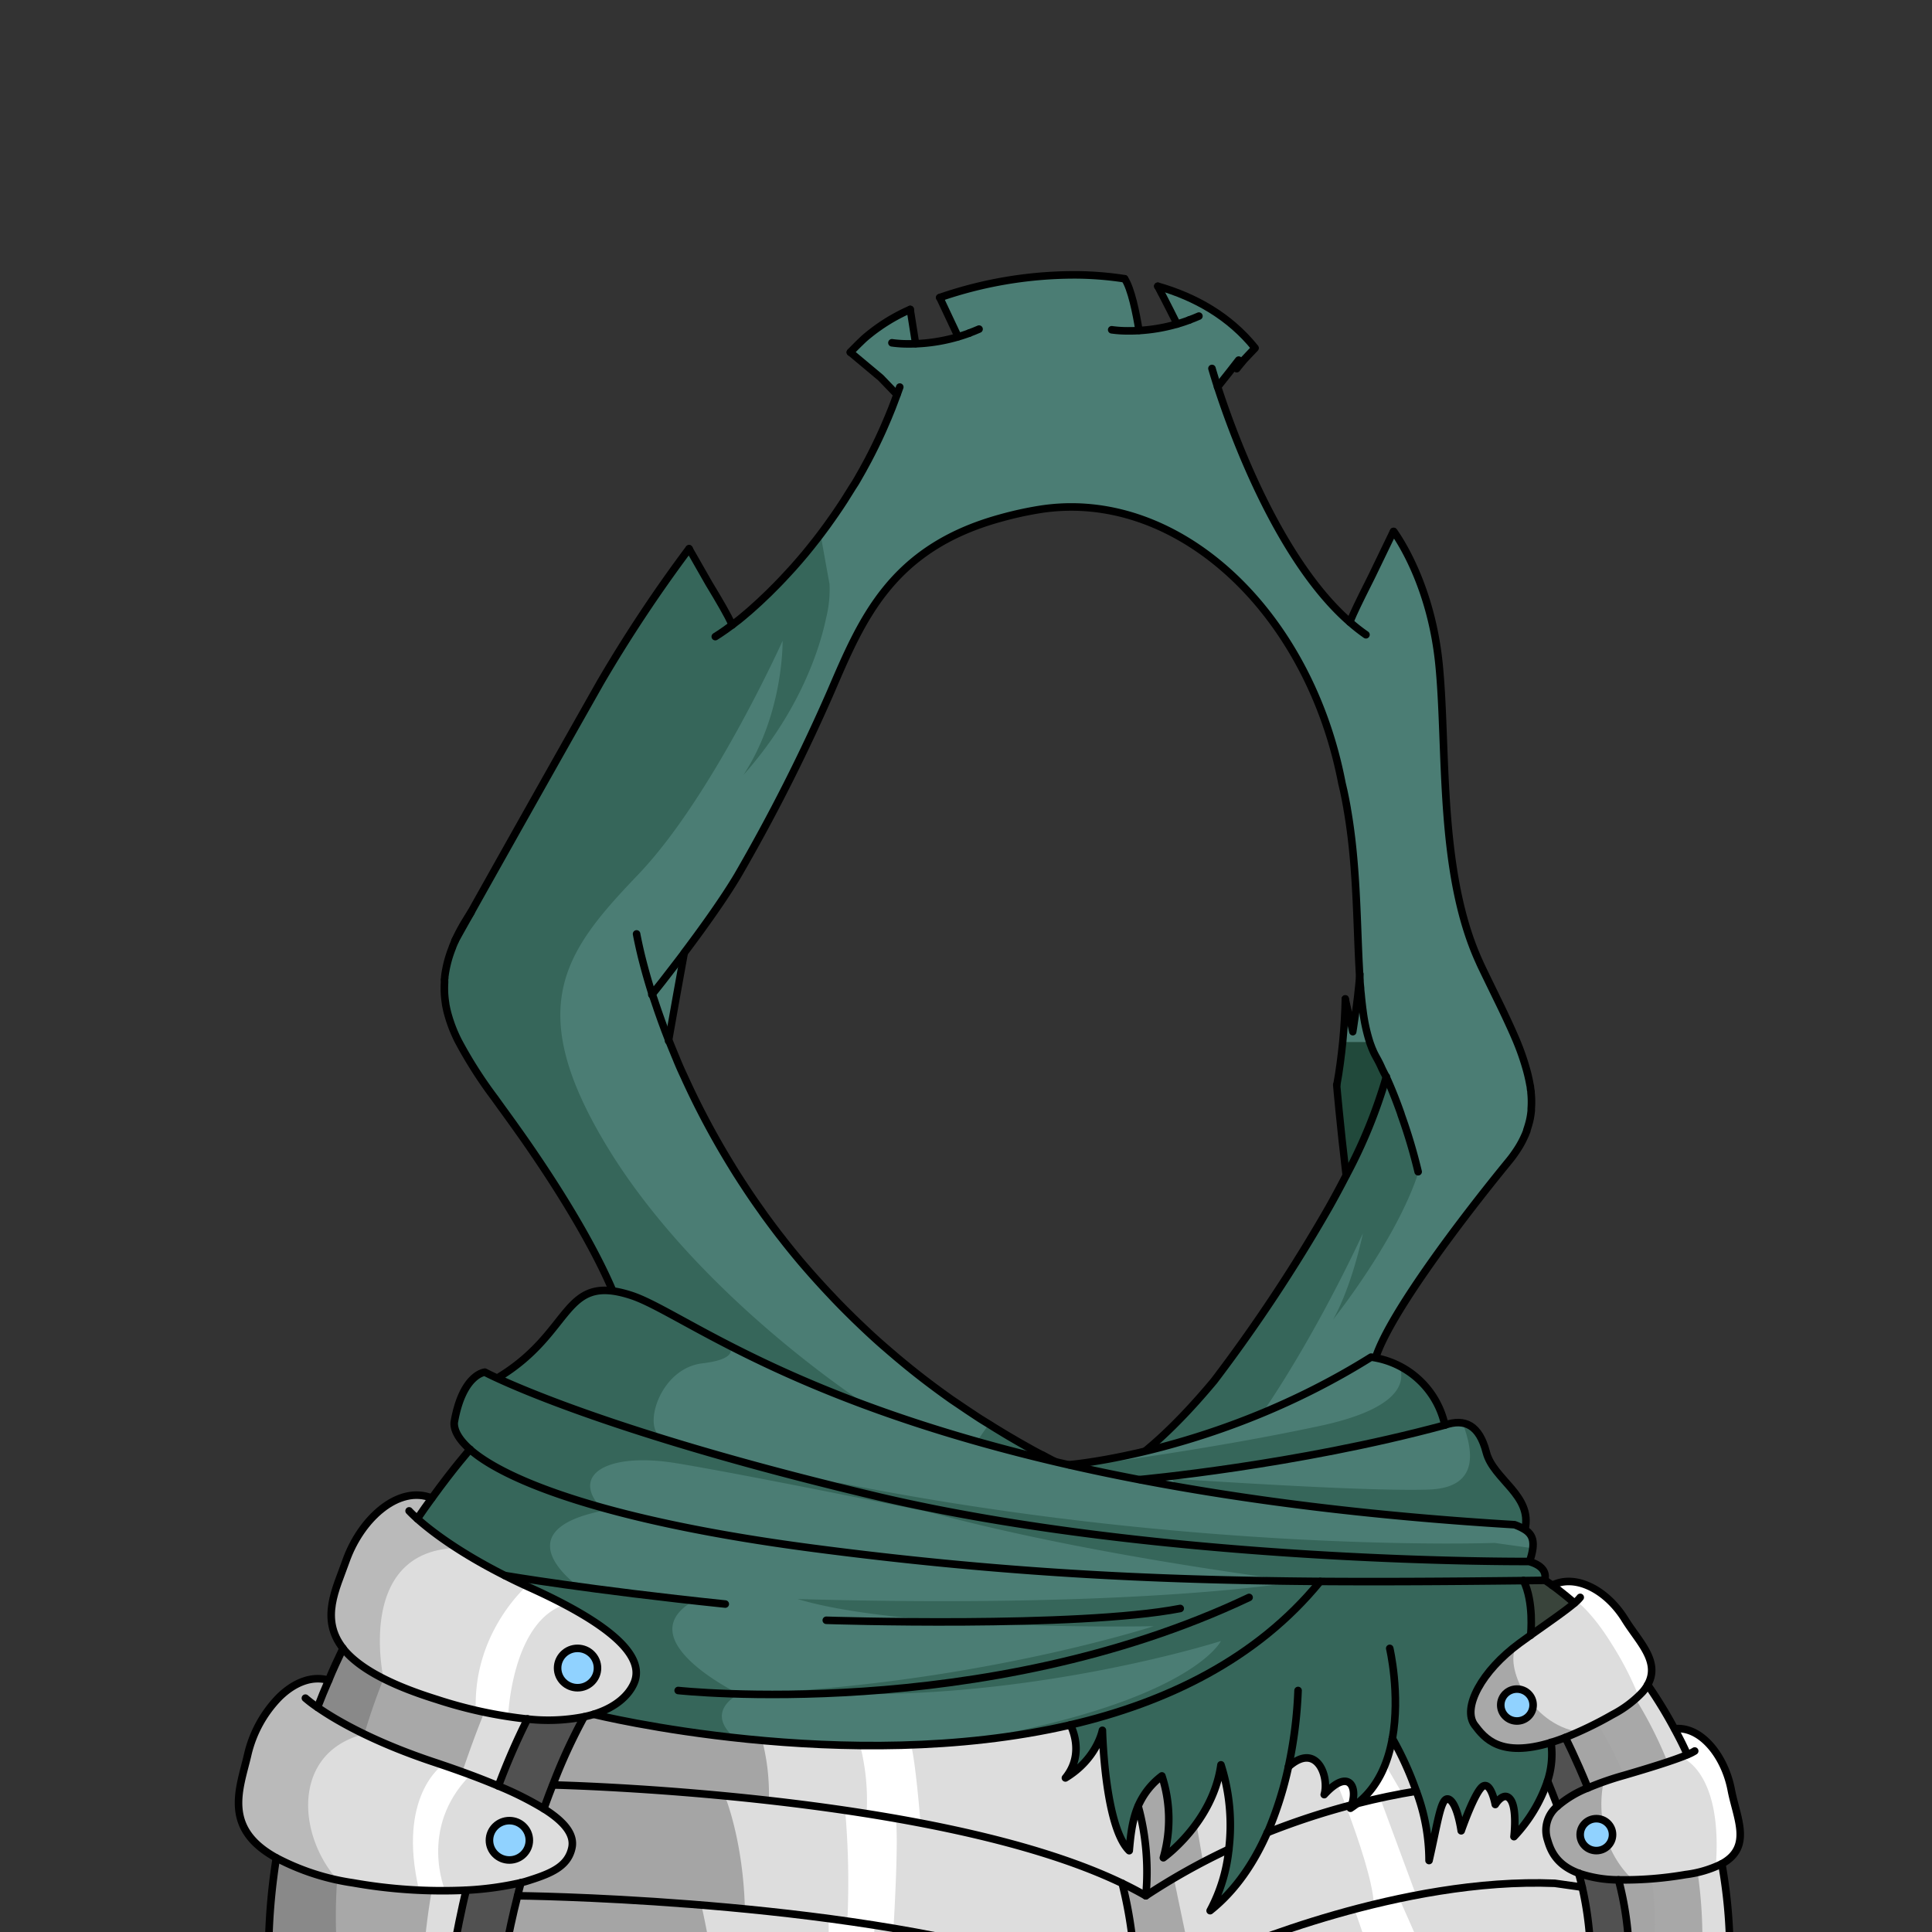 <svg id="outfit" xmlns="http://www.w3.org/2000/svg" viewBox="0 0 432 432">
  <rect x="0" y="0" width="432" height="432" fill="#333333" stroke="none"/>
  <defs>
    <style>.GUNDAN_JAPANESE_SEROW_OUTFIT_JAPANESE_SEROW_OUTFIT_24_cls-1{fill:#21493b;}.GUNDAN_JAPANESE_SEROW_OUTFIT_JAPANESE_SEROW_OUTFIT_24_cls-2{fill:#4b7d74;}.GUNDAN_JAPANESE_SEROW_OUTFIT_JAPANESE_SEROW_OUTFIT_24_cls-3{fill:#36665a;}.GUNDAN_JAPANESE_SEROW_OUTFIT_JAPANESE_SEROW_OUTFIT_24_cls-4,.GUNDAN_JAPANESE_SEROW_OUTFIT_JAPANESE_SEROW_OUTFIT_24_cls-5{fill:none;}.GUNDAN_JAPANESE_SEROW_OUTFIT_JAPANESE_SEROW_OUTFIT_24_cls-14,.GUNDAN_JAPANESE_SEROW_OUTFIT_JAPANESE_SEROW_OUTFIT_24_cls-4,.GUNDAN_JAPANESE_SEROW_OUTFIT_JAPANESE_SEROW_OUTFIT_24_cls-5{stroke:#000;stroke-linecap:round;stroke-linejoin:round;}.GUNDAN_JAPANESE_SEROW_OUTFIT_JAPANESE_SEROW_OUTFIT_24_cls-14,.GUNDAN_JAPANESE_SEROW_OUTFIT_JAPANESE_SEROW_OUTFIT_24_cls-4{stroke-width:1.69px;}.GUNDAN_JAPANESE_SEROW_OUTFIT_JAPANESE_SEROW_OUTFIT_24_cls-5{stroke-width:1.64px;}.GUNDAN_JAPANESE_SEROW_OUTFIT_JAPANESE_SEROW_OUTFIT_24_cls-6{fill:#515151;}.GUNDAN_JAPANESE_SEROW_OUTFIT_JAPANESE_SEROW_OUTFIT_24_cls-7{fill:#ddd;}.GUNDAN_JAPANESE_SEROW_OUTFIT_JAPANESE_SEROW_OUTFIT_24_cls-8{fill:#bababa;}.GUNDAN_JAPANESE_SEROW_OUTFIT_JAPANESE_SEROW_OUTFIT_24_cls-9{fill:#fff;}.GUNDAN_JAPANESE_SEROW_OUTFIT_JAPANESE_SEROW_OUTFIT_24_cls-10{fill:#a8a8a8;}.GUNDAN_JAPANESE_SEROW_OUTFIT_JAPANESE_SEROW_OUTFIT_24_cls-11{fill:#a5a5a5;}.GUNDAN_JAPANESE_SEROW_OUTFIT_JAPANESE_SEROW_OUTFIT_24_cls-12{fill:#39443b;}.GUNDAN_JAPANESE_SEROW_OUTFIT_JAPANESE_SEROW_OUTFIT_24_cls-13{fill:#898989;}.GUNDAN_JAPANESE_SEROW_OUTFIT_JAPANESE_SEROW_OUTFIT_24_cls-14{fill:#90d2ff;}</style>
  </defs>
  <path class="GUNDAN_JAPANESE_SEROW_OUTFIT_JAPANESE_SEROW_OUTFIT_24_cls-1" d="M154.74,201.71S148.45,244,145,250.34s-12.64-25.52-12.64-25.52Z" />
  <path class="GUNDAN_JAPANESE_SEROW_OUTFIT_JAPANESE_SEROW_OUTFIT_24_cls-1" d="M326.14,256.5l-7.7,7L303.8,276.86a63.24,63.24,0,0,1-6.59-6.9c1.32-2.35,2.61-4.74,3.83-7.12-1.38-11.6-2.12-20.27-2.12-20.27a122.44,122.44,0,0,0,1.89-19.2l1.69,7.34s.91-5.33,1.59-12.92c0-.86-.09-1.73-.14-2.61a80,80,0,0,1,7.82-4.34Z" />
  <path class="GUNDAN_JAPANESE_SEROW_OUTFIT_JAPANESE_SEROW_OUTFIT_24_cls-2" d="M339.2,233h-39c.05-.43.09-.85.12-1.27s.07-.84.1-1.26.07-1,.11-1.51c.05-.72.09-1.44.12-2.13a.86.86,0,0,1,0-.16c0-.67.05-1.33.07-2,0-.44,0-.87,0-1.3l1.69,7.34s.91-5.33,1.59-12.92c0-.86-.09-1.73-.14-2.61-.5-10.33-.55-22.5-2.62-34.24a0,0,0,0,0,0-.05c-.24-1.41-.52-2.81-.82-4.21-.12-.49-.23-1-.35-1.48-7.48-39-37.15-66.11-67.62-61.25a79.34,79.34,0,0,0-9,2c-24.38,6.79-30.84,22.81-37.74,38.84A407,407,0,0,1,165,195.83c-3.08,5.15-7.49,11.31-11.31,16.41l-.69.91h0c-.08.42-.16.86-.24,1.3a.36.36,0,0,1,0,.1c-1,5.24-2.12,11.76-3.26,18.23,0,0,0,0,0,0l.06.15H102.39a31.88,31.88,0,0,1-2.28-5.74c-.19-.68-.35-1.36-.49-2,0-.24-.09-.49-.12-.73v-6.9a0,0,0,0,1,0,0,25.9,25.9,0,0,1,1.1-4.37c.16-.43.32-.86.49-1.3a.14.14,0,0,1,0-.06c.18-.44.37-.9.58-1.35v0l0-.07a5.4,5.4,0,0,1,.23-.49c.39-.84.83-1.7,1.32-2.57.09-.17.19-.34.29-.51.52-.9,1.1-1.83,1.73-2.78,0,0,0,0,0,0,5.81-10.38,17.71-31.56,28.93-51.38a316.16,316.16,0,0,1,19.69-29.71l.14-.19,4.41,7.73.12.2.44.73.39.65,0,0c1.66,2.78,2.89,4.92,3.84,6.83a2.49,2.49,0,0,1,.16.33h0l.14.29c0,.09.09.17.13.26l.37-.28.39-.3c.53-.41,1.1-.86,1.71-1.36l.3-.26,1.07-.9,1.12-1,1.18-1.07.36-.34c1.1-1,2.26-2.15,3.46-3.38l.67-.69q.27-.27.54-.57l.14-.14c.45-.48.91-1,1.38-1.49l1-1.09,1.28-1.46.25-.29c.77-.9,1.56-1.84,2.34-2.82.22-.26.43-.53.64-.81.57-.7,1.13-1.43,1.69-2.18.83-1.09,1.66-2.23,2.48-3.41.28-.38.55-.77.81-1.16q1.93-2.79,3.79-5.87c.32-.53.64-1.06,1-1.6q.63-1.06,1.23-2.16c.41-.73.81-1.47,1.21-2.23,1.09-2.07,2.15-4.22,3.15-6.44.15-.33.3-.66.44-1,.6-1.35,1.17-2.72,1.73-4.13l.45-1.18q.38-.94.72-1.92h0c-1.19-1.23-2.46-2.54-3.63-3.77l-6.81-5.7c1.2-1.25,2.26-2.29,3.14-3.11a40.44,40.44,0,0,1,10.26-6.47l1.06,6.72.08.51.06.38v.06l.49,3.14q.22,3.24.32,6a38.85,38.85,0,0,0,13.88,1.38h0c-.92-2.38-2-5-3.08-7.63l-2.1-4.45h0l-.19-.41-3.94-8.36a92.47,92.47,0,0,1,29.82-5.08,73.77,73.77,0,0,1,11.53.87h0a4.17,4.17,0,0,1,.28.47c.08.14.16.3.24.46a17.1,17.1,0,0,1,.72,1.85c0,.12.09.25.12.38s.1.29.14.45.15.5.22.76c.21.78.41,1.6.59,2.42.07.27.12.55.18.83s.13.63.19.94c.1.51.19,1,.28,1.5s.16.89.22,1.31a1.55,1.55,0,0,1,0,.21c.39,2.4.6,4.18.6,4.18s0,.31,0,.46l.09,1.19q.26,3.56.35,6.55a27.63,27.63,0,0,0,11.91-3.83c-.26-.66-.54-1.32-.82-2-.41-1-.84-2-1.28-3-.58-1.35-1.45-3.17-2.37-5l-.09-.18-.41-.83c-.18-.37-.37-.73-.55-1.09l-.27-.54-.27-.53c-1.42-2.8-2.63-5.1-2.74-5.31,8.45,2.44,16.09,6.82,21.76,13.76l-2.48,2.62c-1.05,1.25-1.63,2-1.63,2l.44-1.92c-.86,1.17-2.31,3-3.86,5l-.86,1.08q.24.75.54,1.62c3.87,11.58,13.9,37.81,29,51l0-.07c.94-2.27,2.2-4.85,4-8.43l.73-1.46.45-.92.08-.17a58.41,58.41,0,0,1,3.56-7.37h0l.91-1.89.15.2c1.16,1.6,8.31,12.15,10,29.65,1.84,18.75-.21,46.29,9,66.41q.2.47.42.93c1.43,3,2.79,5.75,4.05,8.35.47,1,.91,1.89,1.34,2.8.65,1.38,1.26,2.7,1.83,4l.63,1.46Z" />
  <path class="GUNDAN_JAPANESE_SEROW_OUTFIT_JAPANESE_SEROW_OUTFIT_24_cls-2" d="M201.19,76.69a28.6,28.6,0,0,0,15.8-3.1c8.25-4.24,35.61,0,35.61,0s6.94.81,12-2,10.21,9.39,9.05,11.15.71,10.24-6.39,12.45-31.43,4-33.24,4.4-25.95-1.27-25.91-1.27-4.56-3.58-4.56-3.58Z" />
  <path class="GUNDAN_JAPANESE_SEROW_OUTFIT_JAPANESE_SEROW_OUTFIT_24_cls-2" d="M342.43,244.31c0-.19,0-.39-.07-.59l-.06-.5c0-.24-.07-.49-.12-.73-.11-.62-.24-1.25-.39-1.88-.07-.32-.16-.65-.25-1A55.14,55.14,0,0,0,339.2,233l-.15-.37-.63-1.46c-.57-1.29-1.18-2.61-1.83-4-.43-.91-.87-1.84-1.34-2.8-1.26-2.6-2.62-5.37-4.05-8.35q-.22-.47-.42-.93c-9.2-20.12-7.15-47.66-9-66.41-1.72-17.5-8.87-28-10-29.65-.38.56-.73,1.12-1.06,1.69h0a58.41,58.41,0,0,0-3.56,7.37l-.08.17c-.26.62-.41,1-.45.92l-.73,1.46c-1.8,3.58-3.06,6.16-4,8.43l0,.07c-15.15-13.18-25.18-39.41-29-51q-.3-.87-.54-1.62l.86-1.08c1.55-1.94,3-3.8,3.86-5l-.44,1.92s.58-.79,1.63-2A33.91,33.91,0,0,0,273,78.63a41.44,41.44,0,0,0-7.42-1.15c.44,1,.87,2,1.28,3,.28.67.56,1.33.82,2a27.63,27.63,0,0,1-11.91,3.83q-.09-3-.35-6.55l-.09-1.19c0-.15,0-.31,0-.46a35.52,35.52,0,0,0-4.89,1.27c-9.7,3.28-21.08,1.78-34.05.4,1.12,2.65,2.16,5.25,3.08,7.63h0A38.85,38.85,0,0,1,205.55,86q-.09-2.77-.32-6a19.73,19.73,0,0,0-3.46,1.16,15.46,15.46,0,0,0-4.83,3.31c1.17,1.23,2.44,2.54,3.63,3.77h0q-.35,1-.72,1.92l-.45,1.18c-.56,1.41-1.13,2.78-1.73,4.13-.14.33-.29.66-.44,1-1,2.22-2.06,4.37-3.15,6.44-.4.76-.8,1.5-1.21,2.23s-.81,1.45-1.23,2.16c-.31.54-.63,1.07-1,1.6q-1.86,3.07-3.79,5.87c-.26.39-.53.78-.81,1.16-.82,1.18-1.65,2.32-2.48,3.41-.56.75-1.12,1.48-1.69,2.18-.21.28-.42.55-.64.81-.78,1-1.57,1.92-2.34,2.82l-.25.29-1.28,1.46-1,1.09c-.47.52-.93,1-1.38,1.49l-.14.14q-.27.3-.54.57l-.67.69c-1.2,1.23-2.36,2.36-3.46,3.38l-.36.34-1.18,1.07-1.12,1-1.07.9-.3.26c-.61.5-1.18,1-1.71,1.36l-.39.3-.37.28c0-.09-.08-.17-.13-.26l-.14-.29h0a2.49,2.49,0,0,0-.16-.33c-.95-1.91-2.18-4-3.84-6.83l0,0-.39-.65-.44-.73-.12-.2,0,.06c-.17.27-.34.56-.54.87l-.26.41c-.13.21-.26.43-.41.66-1.84,2.93-4.53,7.16-7.84,12.19l-.89,1.36c-.69,1.05-1.41,2.13-2.15,3.23l-1.3,1.95c-1.84,2.73-3.79,5.6-5.85,8.56-.37.54-.75,1.09-1.14,1.64-2.68,3.84-5.52,7.81-8.45,11.79l-2.17,2.91c-.38.53-.78,1.05-1.18,1.58l-.42.55c-.31.41-.62.83-.94,1.24q-1.53,2-3.09,4l-.5.64-.25.32-.26.32c-.18.24-.36.47-.55.7s-.37.47-.56.71-.24.31-.37.46c-.62.78-1.24,1.55-1.87,2.31s-1.25,1.53-1.88,2.28c-.49.6-1,1.2-1.5,1.79-.12.15-.25.3-.38.44-.62.73-1.24,1.46-1.87,2.18s-1.11,1.29-1.63,1.92-1,1.25-1.51,1.86c-1.26,1.6-2.38,3.15-3.37,4.63,0,0,0,0,0,0-.63,1-1.21,1.88-1.73,2.78-.1.17-.2.34-.29.51-.49.87-.93,1.73-1.32,2.57a5.4,5.4,0,0,0-.23.49l0,.07v0c-.21.45-.4.91-.58,1.35a.14.14,0,0,0,0,.06c-.17.44-.33.87-.49,1.3a25.9,25.9,0,0,0-1.1,4.37,0,0,0,0,0,0,0,3,3,0,0,0-.06.42,4.63,4.63,0,0,0-.07.52c0,.16,0,.32-.05.48s0,.27,0,.41,0,.25,0,.37a21,21,0,0,0,.24,4.7c0,.24.08.49.12.73.14.69.3,1.37.49,2a31.88,31.88,0,0,0,2.28,5.74,97.34,97.34,0,0,0,8.15,12.74l1.34,1.87.88,1.21,1.79,2.48,1.84,2.59c.62.88,1.25,1.78,1.88,2.7,16.51,24,20,35.89,20,35.89s.56.42,1.66,1.17l.89.6,1.5,1,.82.54,1.44.91,1.4.87,1.25.76.66.4.1.05.08.05.88.52c.32.2.66.39,1,.59l.06,0,.47.26.28.17.25.14.18.1.09.05c.27.16.54.32.82.47l.6.34c.93.53,1.91,1.07,2.94,1.63l1.27.68,1.3.69,2,1,1.49.76c1.19.61,2.43,1.22,3.71,1.85l2.89,1.38.92.43c1.41.66,2.88,1.33,4.38,2l.17.08,1.44.63.15.07.23.09.86.38,1,.41,1.58.68,1.88.78.32.13c.91.38,1.83.75,2.77,1.12l.78.31.38.14.06,0,2,.76,2.43.93c1.38.52,2.79,1,4.22,1.54l2.45.86c1.32.46,2.66.92,4,1.36.59.21,1.19.4,1.79.59l2,.64,2.45.76c.89.28,1.78.55,2.68.81l3.69,1.07,1,.27,1.46.4,1.82.49q2.84.76,5.77,1.48c.79.19,1.58.39,2.38.57l1.7.4,2,.46,2.75.6,1.08.23c2.34.49,4.73,1,7.15,1.41.94.18,1.88.35,2.83.51l.29,0,.9.16.5.09h0l.39.06.76.13,2.52.41,3.3.5,7.91-1.26,28.76-4.6s16.17-15,19.47-25S327,272.3,337.37,259.64c.46-.56.88-1.11,1.27-1.67s.75-1.1,1.08-1.65a20.51,20.51,0,0,0,1.18-2.27c.1-.2.19-.41.27-.62s.16-.4.24-.59a.88.88,0,0,1,0-.15c.06-.17.12-.34.17-.51.18-.55.33-1.09.46-1.63.06-.26.11-.52.16-.79.08-.46.14-.92.19-1.38,0-.16,0-.32,0-.47A20.67,20.67,0,0,0,342.43,244.31Zm-97.53,87h0l-.07.16-1.33-.61h0l-1.38-.64-.83-.39h0l-1.12-.53-.3-.15-.31-.15,0,0a1.83,1.83,0,0,1-.28-.14c-.44-.21-.89-.43-1.33-.66l-.48-.24a2.2,2.2,0,0,1-.31-.15l-.31-.15-.27-.14-.8-.41c-1-.49-1.94-1-2.9-1.52,0,0-.05,0-.08,0-.95-.5-1.9-1-2.83-1.54l-1.39-.78-1.38-.79-1.34-.78-.58-.34-.79-.47-.12-.07-1.67-1-.83-.51-.82-.52-1-.61-1-.62c-.76-.49-1.51-1-2.26-1.49-.44-.29-.88-.58-1.31-.88-.66-.44-1.31-.89-2-1.35-.49-.33-1-.67-1.45-1q-5.49-3.9-10.43-8c-.54-.45-1.08-.89-1.61-1.35s-1.09-.92-1.62-1.39c-2.36-2-4.63-4.12-6.8-6.21-.55-.52-1.09-1.05-1.62-1.58q-1.71-1.68-3.34-3.38c-.52-.53-1-1.07-1.52-1.61q-3.13-3.34-6-6.7c-.95-1.12-1.88-2.24-2.77-3.36-.45-.56-.9-1.12-1.33-1.68s-.88-1.11-1.3-1.67c-.87-1.14-1.71-2.27-2.53-3.39q-.53-.71-1-1.41c-1.44-2-2.81-4-4.1-6-.28-.41-.54-.82-.8-1.23s-.53-.81-.78-1.22-.69-1.08-1-1.62c-.67-1.08-1.31-2.16-1.94-3.22-.41-.7-.81-1.39-1.2-2.08-2.63-4.62-4.9-9.07-6.84-13.27-.23-.48-.44-.95-.65-1.42q-1-2.1-1.8-4.11c-.2-.46-.39-.91-.56-1.35-.35-.83-.67-1.64-1-2.44l-.06-.15s0,0,0,0c-.19-.48-.37-.95-.55-1.42l-.29-.75c-.2-.53-.39-1.06-.58-1.57s-.28-.76-.41-1.13-.27-.76-.4-1.13-.35-1-.51-1.49c-.34-1-.66-2-1-2.89h0l.69-.86.32-.4.39-.49c.32-.39.63-.77.92-1.16l2-2.59.58-.75c.58-.76,1.21-1.57,1.85-2.42l.4-.52,0-.05h0l.69-.91c3.82-5.1,8.23-11.26,11.31-16.41a407,407,0,0,0,20.81-41.09c6.9-16,13.36-32.05,37.74-38.84a79.34,79.34,0,0,1,9-2c30.47-4.86,60.14,22.28,67.62,61.25.12.49.23,1,.35,1.48a36,36,0,0,1,.82,4.21,0,0,0,0,1,0,.05c2.07,11.74,2.12,23.91,2.62,34.24.05.88.09,1.75.14,2.61l.09,1.44c0,.61.09,1.22.14,1.82,0,.4.06.79.1,1.18.06.65.12,1.29.19,1.91l.06.51c.05.43.1.86.16,1.27a39.37,39.37,0,0,0,1.51,7.05q.17.53.36,1c.09.25.18.49.29.73a14.43,14.43,0,0,0,.76,1.58l.24.44c.36.65.7,1.32,1,2s.67,1.36,1,2a114,114,0,0,1-9,22.07c-1.22,2.38-2.51,4.77-3.83,7.12a359,359,0,0,1-25.68,38.78C254.6,329.05,245.31,331.11,244.9,331.27Z" />
  <path class="GUNDAN_JAPANESE_SEROW_OUTFIT_JAPANESE_SEROW_OUTFIT_24_cls-3" d="M298.06,295.07c.23-.37,3.89-6.5,6.7-19.3C293,300.87,282.2,316,282.2,316l-22.79,17.06-26.08,19.51-20.81-21.73,2.82-4.07,5.63-8.11c1.09.69,2.2,1.37,3.32,2.05l.12.07c1.79,1.07,3.62,2.13,5.48,3.16.93.52,1.88,1,2.83,1.54,0,0,.05,0,.08,0,.72.39,1.44.78,2.18,1.15.5.27,1,.53,1.52.78q2.76,1.41,5.64,2.75c.88.42,1.78.83,2.68,1.24l.07-.16h0c.41-.16,9.7-2.22,26.63-22.53A359,359,0,0,0,297.21,270c1.32-2.35,2.61-4.74,3.83-7.12a114,114,0,0,0,9-22.07c-.63-1.37-1.3-2.73-2-4,3.57,3.21,4.65,10.87,9.13,25.33C312.31,277.11,298.6,294.4,298.06,295.07Z" />
  <path class="GUNDAN_JAPANESE_SEROW_OUTFIT_JAPANESE_SEROW_OUTFIT_24_cls-3" d="M194.24,314.45l-7.06,3.08-2-.76-.06,0-1.16-.45c-.94-.37-1.86-.74-2.77-1.12l-.32-.13-1.88-.78-1.58-.68c-.62-.26-1.23-.52-1.83-.79l-.23-.09-.15-.07-1.44-.63-.17-.08c-1.5-.67-3-1.34-4.38-2l-.92-.43-2.89-1.38c-1.28-.63-2.52-1.24-3.71-1.85l-1.49-.76-2-1-1.3-.69-1.27-.68c-1-.56-2-1.1-2.94-1.63l-.6-.33h0l-.35-.19-.21-.12-.35-.21-.18-.1-.25-.14-.75-.43-.06,0c-.34-.2-.68-.39-1-.59l-.88-.52-.08-.05-.1-.05-.66-.4-1.25-.76-1.4-.87-1.44-.91-.82-.54-1.5-1-.89-.6c-1.1-.75-1.66-1.17-1.66-1.17s-3.54-11.89-20-35.89c-.63-.92-1.26-1.82-1.88-2.7l-1.84-2.59-1.79-2.48-.88-1.21-1.34-1.87A97.34,97.34,0,0,1,102.39,233a31.88,31.88,0,0,1-2.28-5.74c-.19-.68-.35-1.36-.49-2,0-.24-.09-.49-.12-.73a21,21,0,0,1-.24-4.7c0-.12,0-.25,0-.37s0-.27,0-.41,0-.32.05-.48a4.63,4.63,0,0,1,.07-.52,3,3,0,0,1,.06-.42,0,0,0,0,1,0,0,25.9,25.9,0,0,1,1.1-4.37c.16-.43.32-.86.49-1.3a.14.14,0,0,1,0-.06c.18-.44.37-.9.58-1.35v0l0-.07a5.4,5.4,0,0,1,.23-.49c.39-.84.83-1.7,1.32-2.57.09-.17.19-.34.29-.51.52-.9,1.1-1.83,1.73-2.78,0,0,0,0,0,0,5.81-10.38,17.71-31.56,28.93-51.38a316.16,316.16,0,0,1,19.69-29.71c1.37,2.28,3,5,4.51,7.6,2.18,3.7,4.18,7.15,5,8.72.05.11.1.2.15.29s.09.17.13.26l.37-.28.39-.3c.53-.41,1.1-.86,1.71-1.36l.3-.26,1.07-.9,1.12-1,1.18-1.07.36-.34c1.1-1,2.26-2.15,3.46-3.38l.67-.69q.27-.27.54-.57l.14-.14c.45-.48.91-1,1.38-1.49l1-1.09,1.28-1.46.25-.29c.77-.9,1.56-1.84,2.34-2.82.22-.26.43-.53.64-.81.57-.7,1.13-1.43,1.69-2.18,1,5.59,1.79,9.93,2,11.09a26.36,26.36,0,0,1-.75,7.59c-1.76,8.39-6.76,21.94-18.5,35.13,9.06-13.83,8.76-30,8.76-30s-15.63,34.78-32.2,52.17c-11.48,12-19.82,21.79-16.92,37.63,1.28,7,4.77,15.22,11.15,25.35C157.93,291.35,194.24,314.45,194.24,314.45Z" />
  <path class="GUNDAN_JAPANESE_SEROW_OUTFIT_JAPANESE_SEROW_OUTFIT_24_cls-4" d="M105.32,204s0,0,0,0c-.63,1-1.21,1.88-1.73,2.78-.1.17-.2.34-.29.51-.49.87-.93,1.73-1.32,2.57a5.4,5.4,0,0,0-.23.49l0,.07v0c-.21.45-.4.91-.58,1.35a.14.14,0,0,0,0,.06c-.18.44-.34.87-.49,1.3a25.9,25.9,0,0,0-1.1,4.37,0,0,0,0,0,0,0,3,3,0,0,0-.06.42,4.63,4.63,0,0,0-.07.52c0,.16,0,.32-.05.48s0,.27,0,.41,0,.25,0,.37a21,21,0,0,0,.24,4.7c0,.24.08.49.12.73.14.69.3,1.37.49,2a31.88,31.88,0,0,0,2.28,5.74,97.34,97.34,0,0,0,8.15,12.74l1.34,1.87.88,1.21,1.79,2.48,1.84,2.59c.62.88,1.25,1.78,1.88,2.7,16.51,24,20,35.89,20,35.89s.56.42,1.66,1.17l.89.6,1.5,1,.82.54,1.44.91,1.4.87,1.25.76.76.45.08.05.88.52c.32.2.66.39,1,.59l.06,0,.47.26.28.17.25.14.18.1.09.05.26.16.21.12.35.2.6.33c.93.53,1.91,1.07,2.94,1.63l1.27.68,1.3.69,2,1,1.49.76c1.19.61,2.43,1.22,3.71,1.85.94.45,1.9.92,2.89,1.38l.92.43c1.41.66,2.88,1.33,4.38,2l.17.08,1.44.63.15.07,1.09.47,1,.41c.52.24,1.05.46,1.58.68l1.88.78.32.13c.91.38,1.83.75,2.77,1.12l.78.31.38.14.06,0q2.14.86,4.4,1.69c1.38.52,2.79,1,4.22,1.54l2.45.86c1.32.46,2.66.92,4,1.36.59.21,1.19.4,1.79.59l2,.64,2.45.76c.89.28,1.78.55,2.68.81l3.69,1.07,1,.27,1.46.4h0l1.82.48q2.84.76,5.77,1.48c.79.19,1.58.39,2.38.57l1.7.4,2,.46,2.75.6,1.08.23c2.34.49,4.73,1,7.15,1.41.94.18,1.88.35,2.83.51l.29,0,.9.16.51.09.39.06.76.13,2.52.41,3.3.5q-3.41-1.4-6.68-2.88l-1.33-.61h0l-1.38-.64-.83-.39h0l-1.12-.53-.3-.15-.31-.15,0,0a1.83,1.83,0,0,1-.28-.14c-.44-.21-.89-.43-1.33-.66l-.48-.24a2.2,2.2,0,0,1-.31-.15l-.31-.15-.27-.14-.8-.41c-1-.49-1.94-1-2.9-1.52,0,0-.05,0-.08,0-.95-.5-1.9-1-2.83-1.54l-1.39-.78-1.38-.79-1.34-.78-.58-.34-.79-.47-1.79-1.09-.83-.51-.82-.52-1-.61-1-.62c-.76-.49-1.51-1-2.26-1.49-.44-.29-.88-.58-1.31-.88-.66-.44-1.31-.89-2-1.35-.49-.33-1-.67-1.45-1q-5.49-3.9-10.43-8c-.54-.45-1.08-.89-1.61-1.35s-1.09-.92-1.62-1.39c-2.36-2-4.63-4.12-6.8-6.21-.55-.52-1.09-1.05-1.62-1.58q-1.71-1.68-3.34-3.38c-.51-.53-1-1.07-1.52-1.61q-3.13-3.34-6-6.7-1.42-1.68-2.77-3.36c-.45-.56-.9-1.12-1.33-1.68s-.88-1.11-1.3-1.67c-.87-1.14-1.71-2.27-2.53-3.39q-.53-.71-1-1.41c-1.44-2-2.81-4-4.1-6-.28-.41-.54-.82-.8-1.23s-.53-.81-.78-1.22-.68-1.08-1-1.62c-.67-1.08-1.31-2.16-1.94-3.22-.41-.7-.81-1.39-1.2-2.08-2.63-4.62-4.9-9.07-6.84-13.27-.23-.48-.44-.95-.65-1.42q-1-2.1-1.8-4.11c-.19-.45-.38-.9-.56-1.35-.35-.83-.67-1.64-1-2.44l-.06-.15s0,0,0,0c-.19-.48-.37-.95-.55-1.42l-.29-.75c-.2-.53-.39-1.06-.58-1.57s-.28-.76-.41-1.13-.27-.76-.4-1.13-.35-1-.51-1.49c-.34-1-.66-2-1-2.89h0c-1.14-3.6-1.94-6.6-2.49-8.85-.71-3-1-4.63-1-4.63" />
  <path class="GUNDAN_JAPANESE_SEROW_OUTFIT_JAPANESE_SEROW_OUTFIT_24_cls-4" d="M201.19,86.55c-.2.57-.4,1.13-.61,1.69h0q-.35,1-.72,1.92l-.45,1.18c-.56,1.41-1.13,2.78-1.73,4.13-.14.33-.29.66-.44,1-1,2.22-2.06,4.37-3.15,6.44-.4.75-.8,1.49-1.21,2.23s-.81,1.45-1.23,2.16c-.31.54-.63,1.07-1,1.6q-1.86,3.07-3.79,5.87c-.26.39-.53.78-.81,1.16-.82,1.18-1.65,2.32-2.48,3.41-.56.75-1.12,1.48-1.69,2.18-.21.28-.42.55-.64.81-.78,1-1.57,1.92-2.34,2.82l-.25.29-1.28,1.46-1,1.09c-.47.52-.93,1-1.38,1.49l-.14.14q-.27.3-.54.57l-.67.69c-1.2,1.23-2.36,2.36-3.46,3.38l-.36.34-1.18,1.07-1.12,1-1.07.9-.3.26c-.61.5-1.18,1-1.71,1.36l-.39.3-.37.28c-2.33,1.74-3.74,2.58-3.74,2.58" />
  <path class="GUNDAN_JAPANESE_SEROW_OUTFIT_JAPANESE_SEROW_OUTFIT_24_cls-4" d="M216.74,74.47c.71-.27,1.44-.55,2.18-.88" />
  <path class="GUNDAN_JAPANESE_SEROW_OUTFIT_JAPANESE_SEROW_OUTFIT_24_cls-4" d="M216.74,74.48A38.85,38.85,0,0,1,203,76.89a25.72,25.72,0,0,1-3.56-.24" />
  <path class="GUNDAN_JAPANESE_SEROW_OUTFIT_JAPANESE_SEROW_OUTFIT_24_cls-4" d="M265.89,71.56c.72-.27,1.45-.55,2.19-.88" />
  <path class="GUNDAN_JAPANESE_SEROW_OUTFIT_JAPANESE_SEROW_OUTFIT_24_cls-4" d="M248.58,73.74a26,26,0,0,0,3.57.24c.75,0,1.6,0,2.54-.07a38.58,38.58,0,0,0,8.52-1.46c.88-.25,1.77-.54,2.68-.88" />
  <path class="GUNDAN_JAPANESE_SEROW_OUTFIT_JAPANESE_SEROW_OUTFIT_24_cls-4" d="M251.5,334.31l7.91-1.26h0l28.75-4.59s16.17-15,19.47-25S327,272.3,337.37,259.64c.46-.56.88-1.11,1.27-1.67s.75-1.1,1.08-1.65a20.51,20.51,0,0,0,1.18-2.27c.1-.2.19-.41.27-.62s.16-.4.24-.59a.88.88,0,0,1,0-.15c.06-.17.12-.34.17-.51.18-.55.33-1.09.46-1.63.06-.26.11-.52.16-.79.08-.46.14-.92.19-1.38,0-.16,0-.32,0-.47a20.67,20.67,0,0,0-.05-3.6c0-.19,0-.39-.07-.59l-.06-.5c0-.24-.07-.49-.12-.73-.11-.62-.24-1.25-.39-1.88-.07-.32-.16-.65-.25-1A55.14,55.14,0,0,0,339.2,233l-.15-.37-.63-1.46c-.57-1.29-1.18-2.61-1.83-4-.43-.91-.87-1.84-1.34-2.8-1.26-2.6-2.62-5.37-4.05-8.35q-.22-.47-.42-.93c-9.2-20.12-7.15-47.66-9-66.41-1.72-17.5-8.87-28-10-29.65l-.15-.2" />
  <path class="GUNDAN_JAPANESE_SEROW_OUTFIT_JAPANESE_SEROW_OUTFIT_24_cls-4" d="M310,240.77a114,114,0,0,1-9,22.07c-1.22,2.38-2.51,4.77-3.83,7.12a359,359,0,0,1-25.68,38.78c-16.93,20.31-26.22,22.37-26.63,22.53" />
  <path class="GUNDAN_JAPANESE_SEROW_OUTFIT_JAPANESE_SEROW_OUTFIT_24_cls-4" d="M244.9,331.27h0" />
  <path class="GUNDAN_JAPANESE_SEROW_OUTFIT_JAPANESE_SEROW_OUTFIT_24_cls-5" d="M300.8,223.32v.05l1.69,7.34s.91-5.33,1.59-12.92" />
  <path class="GUNDAN_JAPANESE_SEROW_OUTFIT_JAPANESE_SEROW_OUTFIT_24_cls-5" d="M298.92,242.57c.6-3.27,1-6.51,1.32-9.6.33-3.41.5-6.66.57-9.6" />
  <path class="GUNDAN_JAPANESE_SEROW_OUTFIT_JAPANESE_SEROW_OUTFIT_24_cls-5" d="M153,213.15h0c-1,5.45-2.28,12.57-3.52,19.63" />
  <path class="GUNDAN_JAPANESE_SEROW_OUTFIT_JAPANESE_SEROW_OUTFIT_24_cls-5" d="M301,262.84c-1.38-11.6-2.12-20.27-2.12-20.27" />
  <path class="GUNDAN_JAPANESE_SEROW_OUTFIT_JAPANESE_SEROW_OUTFIT_24_cls-4" d="M145.75,222.41h0l.69-.86.32-.4.39-.49.92-1.16,2-2.59.58-.75c.58-.76,1.21-1.57,1.85-2.42l.4-.52,0-.05h0l.69-.91c3.82-5.1,8.23-11.26,11.31-16.41a407,407,0,0,0,20.81-41.09c6.9-16,13.36-32.05,37.74-38.84a79.34,79.34,0,0,1,9-2c30.47-4.86,60.14,22.28,67.62,61.25.12.49.23,1,.35,1.48.3,1.4.58,2.8.82,4.21a0,0,0,0,1,0,.05c2.07,11.74,2.12,23.91,2.62,34.24.05.88.09,1.75.14,2.61l.09,1.44c0,.61.09,1.22.14,1.82,0,.4.06.79.1,1.18.06.65.12,1.29.19,1.91l.06.51c.05.43.1.86.16,1.27a39.37,39.37,0,0,0,1.51,7.05q.17.53.36,1a6.52,6.52,0,0,0,.29.73,14.43,14.43,0,0,0,.76,1.58l.24.44c.36.65.7,1.32,1,2s.67,1.36,1,2c1.3,2.82,2.42,5.72,3.37,8.42l0,.06h0A120.2,120.2,0,0,1,317.1,262v0" />
  <polyline class="GUNDAN_JAPANESE_SEROW_OUTFIT_JAPANESE_SEROW_OUTFIT_24_cls-5" points="204.74 76.86 203.53 69.19 203.53 69.18" />
  <path class="GUNDAN_JAPANESE_SEROW_OUTFIT_JAPANESE_SEROW_OUTFIT_24_cls-5" d="M251.47,62.32h0c1.48,2.2,2.59,7.7,3.22,11.58" />
  <path class="GUNDAN_JAPANESE_SEROW_OUTFIT_JAPANESE_SEROW_OUTFIT_24_cls-5" d="M163.75,139.76c-1.16-2.44-2.75-5.18-5.14-9.13l-.12-.2-4.41-7.73h0" />
  <path class="GUNDAN_JAPANESE_SEROW_OUTFIT_JAPANESE_SEROW_OUTFIT_24_cls-5" d="M190.13,78.77l6.81,5.7c1.17,1.23,2.44,2.54,3.63,3.77" />
  <path class="GUNDAN_JAPANESE_SEROW_OUTFIT_JAPANESE_SEROW_OUTFIT_24_cls-4" d="M251.47,62.33h0a73.77,73.77,0,0,0-11.53-.87,92.47,92.47,0,0,0-29.82,5.08" />
  <path class="GUNDAN_JAPANESE_SEROW_OUTFIT_JAPANESE_SEROW_OUTFIT_24_cls-4" d="M190.13,78.77c1.2-1.25,2.26-2.29,3.14-3.11a40.44,40.44,0,0,1,10.26-6.47" />
  <path class="GUNDAN_JAPANESE_SEROW_OUTFIT_JAPANESE_SEROW_OUTFIT_24_cls-4" d="M154.08,122.69h0l-.14.19a316.16,316.16,0,0,0-19.69,29.71c-11.22,19.82-23.12,41-28.93,51.38,0,0,0,0,0,0-2.15,3.82-3.46,6.17-3.6,6.42v0" />
  <path class="GUNDAN_JAPANESE_SEROW_OUTFIT_JAPANESE_SEROW_OUTFIT_24_cls-4" d="M272.25,86.52c1.85-2.31,3.7-4.66,4.72-6l-.44,1.92s.58-.79,1.63-2l2.48-2.62C275,70.79,267.33,66.41,258.88,64h0" />
  <path class="GUNDAN_JAPANESE_SEROW_OUTFIT_JAPANESE_SEROW_OUTFIT_24_cls-5" d="M301.84,139.13l0-.07c.94-2.27,2.2-4.85,4-8.43l.73-1.46.45-.92.08-.17,3.56-7.37h0l.91-1.89" />
  <path class="GUNDAN_JAPANESE_SEROW_OUTFIT_JAPANESE_SEROW_OUTFIT_24_cls-4" d="M271,82.39s.43,1.53,1.27,4.13c3.42,10.56,13.69,38.77,29.59,52.61a40.2,40.2,0,0,0,3.57,2.8" />
  <line class="GUNDAN_JAPANESE_SEROW_OUTFIT_JAPANESE_SEROW_OUTFIT_24_cls-5" x1="214.25" y1="75.3" x2="210.12" y2="66.53" />
  <path class="GUNDAN_JAPANESE_SEROW_OUTFIT_JAPANESE_SEROW_OUTFIT_24_cls-5" d="M258.88,64h0c.15.28,2.36,4.48,4.33,8.48" />
  <path class="GUNDAN_JAPANESE_SEROW_OUTFIT_JAPANESE_SEROW_OUTFIT_24_cls-6" d="M364.27,437.11h-8.6A75.66,75.66,0,0,0,353,418.87a28,28,0,0,0,8.9,1.47A71.52,71.52,0,0,1,364.27,437.11Z" />
  <path class="GUNDAN_JAPANESE_SEROW_OUTFIT_JAPANESE_SEROW_OUTFIT_24_cls-7" d="M141.73,376.49c-1.08,2.39-3.73,5.22-9,6.84-.67.21-1.38.39-2.15.55a41.76,41.76,0,0,1-12.66.5c-1.4-.13-2.88-.31-4.44-.55-2.21-.34-4.58-.8-7.11-1.41-2.72-.64-5.63-1.43-8.74-2.4a78.94,78.94,0,0,1-11.89-4.64h0c-4.4-2.21-7.28-4.49-9.09-6.79h0c-5.16-6.59-1.5-13.35.61-19.39,3.38-9.65,11.88-17.2,19.25-14.2q-1.53,2.13-3.23,4.62a69.06,69.06,0,0,0,8.41,6.31,116.63,116.63,0,0,0,11.15,6.38q2.3,1.17,4.87,2.36l1,.44q3.45,1.56,6.33,3C139.74,365.65,143.92,371.67,141.73,376.49Z" />
  <path class="GUNDAN_JAPANESE_SEROW_OUTFIT_JAPANESE_SEROW_OUTFIT_24_cls-8" d="M101.72,345.91l-.5.26c-21.39,1.42-15.61,28.47-15.45,29.2-4.4-2.21-7.28-4.49-9.09-6.79h0c-5.16-6.59-1.5-13.35.61-19.39,3.38-9.65,11.88-17.2,19.25-14.2q-1.53,2.13-3.23,4.62A69.06,69.06,0,0,0,101.72,345.91Z" />
  <path class="GUNDAN_JAPANESE_SEROW_OUTFIT_JAPANESE_SEROW_OUTFIT_24_cls-7" d="M127.87,413.17c-.92,4.37-5,5.87-10.37,7.54-.33.09-.66.18-1,.26a70.4,70.4,0,0,1-12.24,1.68c-2.6.16-5.42.2-8.48.1l-2.08-.08A133.83,133.83,0,0,1,78.89,421c-1.2-.2-2.34-.41-3.42-.65a50.48,50.48,0,0,1-13.68-4.92c-12.11-6.64-8.19-15.46-6.42-23a27.17,27.17,0,0,1,7.12-13c3.26-3.17,7.16-4.83,11-3.72-.84,2-1.65,4-2.45,6a78.2,78.2,0,0,0,10.45,6,132.64,132.64,0,0,0,15.73,6.3l1.74.59h0q3.27,1.11,6.22,2.21c2.24.84,4.34,1.66,6.29,2.49a73,73,0,0,1,10.17,5.1C126.5,407.52,128.46,410.37,127.87,413.17Z" />
  <path class="GUNDAN_JAPANESE_SEROW_OUTFIT_JAPANESE_SEROW_OUTFIT_24_cls-9" d="M98.93,394.65q3.27,1.11,6.22,2.21l-.21.29c-11.31,11.64-5.44,25.5-5.44,25.5l-3.74.1-2.05.06,0-.14c-5-21.05,5.24-28,5.24-28Z" />
  <path class="GUNDAN_JAPANESE_SEROW_OUTFIT_JAPANESE_SEROW_OUTFIT_24_cls-9" d="M113.65,383.33a1.26,1.26,0,0,1-.14.5c-2.21-.34-4.58-.8-7.11-1.41-.63-16.14,9.73-26.29,11.34-27.77l.21-.19s4.91,0,7.08,3.67a5.6,5.6,0,0,1,.47.95C114.52,363.54,113.65,383.33,113.65,383.33Z" />
  <path class="GUNDAN_JAPANESE_SEROW_OUTFIT_JAPANESE_SEROW_OUTFIT_24_cls-8" d="M75.47,420.37a50.48,50.48,0,0,1-13.68-4.92c-12.11-6.64-8.19-15.46-6.42-23a27.17,27.17,0,0,1,7.12-13c3.26-3.17,7.16-4.83,11-3.72-.84,2-1.65,4-2.45,6a78.2,78.2,0,0,0,10.45,6C65.4,391.72,66.28,410,75.47,420.37Z" />
  <path class="GUNDAN_JAPANESE_SEROW_OUTFIT_JAPANESE_SEROW_OUTFIT_24_cls-7" d="M296.11,401.28c5.44-5.92,7.54-1.86,6.15,2.29a162.55,162.55,0,0,0-18.83,6.18,79.77,79.77,0,0,0,4.67-14.7C294.44,389.39,297.29,397.31,296.11,401.28Z" />
  <path class="GUNDAN_JAPANESE_SEROW_OUTFIT_JAPANESE_SEROW_OUTFIT_24_cls-7" d="M368.42,376.74a10,10,0,0,1-1.13,1.59l-.38.43a27.27,27.27,0,0,1-6.34,4.63c-2.77,1.56-5.29,2.84-7.57,3.86-1.05.47-2,.89-3,1.26-1.13.44-2.2.81-3.2,1.11h0c-11.37,3.49-14.9-1-17.06-3.88-2.82-3.76,1.38-11.76,9.44-17.89l.58-.43c.83-.61,1.67-1.22,2.51-1.81h0c3.91-2.79,7.74-5.41,9.78-7.16l-.38-.33c-1.93-1.64-3.51-2.85-4.62-3.64,5.23-2.62,12.19,1,16.28,7.62C366.43,367.11,371.39,371.52,368.42,376.74Z" />
  <path class="GUNDAN_JAPANESE_SEROW_OUTFIT_JAPANESE_SEROW_OUTFIT_24_cls-9" d="M368.42,376.74a10,10,0,0,1-1.13,1.59l-.38.43-.64.17a72.63,72.63,0,0,0-6-11.51c-4.35-7-7.74-9.39-7.74-9.39l-.85.09c-1.93-1.64-3.51-2.85-4.62-3.64,5.23-2.62,12.19,1,16.28,7.62C366.43,367.11,371.39,371.52,368.42,376.74Z" />
  <path class="GUNDAN_JAPANESE_SEROW_OUTFIT_JAPANESE_SEROW_OUTFIT_24_cls-2" d="M341,342h0a13.23,13.23,0,0,0-2.29-1.08A676,676,0,0,1,263,332.31c-2.76-.48-5.45-1-8.09-1.48,0,0,34.83-3.15,68.19-12.18a8,8,0,0,1,3.94-.48c2.44.4,4.26,2.43,5.32,6.57C333.9,330.87,342.7,334.34,341,342Z" />
  <path class="GUNDAN_JAPANESE_SEROW_OUTFIT_JAPANESE_SEROW_OUTFIT_24_cls-3" d="M341,342h0a13.23,13.23,0,0,0-2.29-1.08A676,676,0,0,1,263,332.31l-.91-1.63c-1.82-.25,41.45,2.89,57.3,2.39,12.37-.38,9.46-10,7.65-14.9,2.44.4,4.26,2.43,5.32,6.57C333.9,330.87,342.7,334.34,341,342Z" />
  <path class="GUNDAN_JAPANESE_SEROW_OUTFIT_JAPANESE_SEROW_OUTFIT_24_cls-7" d="M311.34,388.78a72.86,72.86,0,0,1,5.33,11.73c-4.22.69-8.64,1.6-13.2,2.76C308.08,399.64,310.35,394.24,311.34,388.78Z" />
  <path class="GUNDAN_JAPANESE_SEROW_OUTFIT_JAPANESE_SEROW_OUTFIT_24_cls-6" d="M116.49,421c-.26,1-.51,1.94-.75,2.93q-1.58,6.19-2.87,13.21H101.23c.8-4.34,2.06-10.58,3-14.46A70.54,70.54,0,0,0,116.49,421Z" />
  <path class="GUNDAN_JAPANESE_SEROW_OUTFIT_JAPANESE_SEROW_OUTFIT_24_cls-10" d="M118,384.38a148.62,148.62,0,0,0-6.51,15q-3.7-1.58-8.12-3.16-2.92-1.06-6.14-2.13a132.64,132.64,0,0,1-15.73-6.3,78.2,78.2,0,0,1-10.45-6c.8-2.06,1.61-4.07,2.45-6,1-2.46,2.13-4.84,3.23-7.16,1.81,2.3,4.69,4.58,9.09,6.8A78.94,78.94,0,0,0,97.66,380c3.83,1.2,7.35,2.12,10.59,2.83A80.61,80.61,0,0,0,118,384.38Z" />
  <path class="GUNDAN_JAPANESE_SEROW_OUTFIT_JAPANESE_SEROW_OUTFIT_24_cls-6" d="M130.61,383.88h0a123.63,123.63,0,0,0-7,15.21q-1,2.49-2,5.35a73,73,0,0,0-10.17-5.1,150.44,150.44,0,0,1,6.52-15A41.69,41.69,0,0,0,130.61,383.88Z" />
  <path class="GUNDAN_JAPANESE_SEROW_OUTFIT_JAPANESE_SEROW_OUTFIT_24_cls-7" d="M385,416.76a14.23,14.23,0,0,1-1.35.63,28.52,28.52,0,0,1-6.75,1.77,90.84,90.84,0,0,1-11.77,1.17c-1.13,0-2.19,0-3.19,0a28,28,0,0,1-8.9-1.47h0c-4.9-1.81-6.25-4.94-6.95-7.36a6.94,6.94,0,0,1,2.19-7.63,23.33,23.33,0,0,1,6.81-4.09c1.06-.46,2.24-.92,3.54-1.37s2.86-1,4.51-1.43c4.92-1.42,9.88-3,13-4.16l1.2-.48c-.88-1.92-1.79-3.75-2.73-5.52l-.14-.26h.07c5.8-.57,11.1,6.06,12.55,13.65C388.28,406.54,391.87,413,385,416.76Z" />
  <path class="GUNDAN_JAPANESE_SEROW_OUTFIT_JAPANESE_SEROW_OUTFIT_24_cls-10" d="M346.81,389.63c-11.37,3.49-14.9-1-17.06-3.88-2.82-3.76,1.38-11.76,9.44-17.89-3.09,4.52,3,17.68,13.81,19.39-1.05.47-2,.89-3,1.26-1.13.44-2.2.81-3.2,1.11Z" />
  <path class="GUNDAN_JAPANESE_SEROW_OUTFIT_JAPANESE_SEROW_OUTFIT_24_cls-10" d="M365.1,420.33c-1.13,0-2.19,0-3.19,0a28,28,0,0,1-8.9-1.47h0c-4.9-1.81-6.25-4.94-6.95-7.36a6.94,6.94,0,0,1,2.19-7.63,23.33,23.33,0,0,1,6.81-4.09c1.06-.46,2.24-.92,3.54-1.37C358.6,398.41,355.31,410.94,365.1,420.33Z" />
  <path class="GUNDAN_JAPANESE_SEROW_OUTFIT_JAPANESE_SEROW_OUTFIT_24_cls-9" d="M385,416.76a14.23,14.23,0,0,1-1.35.63c1.64-21.06-7.44-24.32-7.44-24.32l-.06-.25-1.53-6-.07-.27c5.8-.57,11.1,6.06,12.55,13.65C388.28,406.54,391.87,413,385,416.76Z" />
  <path class="GUNDAN_JAPANESE_SEROW_OUTFIT_JAPANESE_SEROW_OUTFIT_24_cls-10" d="M386.77,437.11h-22.5a72,72,0,0,0-2.36-16.77,64.14,64.14,0,0,0,7.45-.25c2.27-.2,4.76-.5,7.51-.93q1.47-.23,2.73-.51a21.21,21.21,0,0,0,5.37-1.89A113.71,113.71,0,0,1,386.77,437.11Z" />
  <path class="GUNDAN_JAPANESE_SEROW_OUTFIT_JAPANESE_SEROW_OUTFIT_24_cls-7" d="M380.59,437.11a101.41,101.41,0,0,0-1-18.46,21.21,21.21,0,0,0,5.37-1.89,113.71,113.71,0,0,1,1.8,20.35Z" />
  <path class="GUNDAN_JAPANESE_SEROW_OUTFIT_JAPANESE_SEROW_OUTFIT_24_cls-10" d="M377.32,392.34c-1.14.49-2.67,1.05-4.46,1.64-2.82.95-6.27,2-9.7,3h-.05a67.35,67.35,0,0,0-8.05,2.8C352.3,393,350,388.51,350,388.51a76.51,76.51,0,0,0,7.1-3.25c1.11-.57,2.26-1.19,3.46-1.87a31.92,31.92,0,0,0,5.16-3.51,16.34,16.34,0,0,0,1.56-1.55,10,10,0,0,0,1.13-1.59,101.4,101.4,0,0,1,6,9.82C375.44,388.41,376.4,390.33,377.32,392.34Z" />
  <path class="GUNDAN_JAPANESE_SEROW_OUTFIT_JAPANESE_SEROW_OUTFIT_24_cls-7" d="M374.45,386.56c1,1.85,1.95,3.77,2.87,5.78-1.14.49-2.67,1.05-4.46,1.64a92.86,92.86,0,0,0-7.13-14.1,16.34,16.34,0,0,0,1.56-1.55,10,10,0,0,0,1.13-1.59A101.4,101.4,0,0,1,374.45,386.56Z" />
  <path class="GUNDAN_JAPANESE_SEROW_OUTFIT_JAPANESE_SEROW_OUTFIT_24_cls-11" d="M363.11,397a67.35,67.35,0,0,0-8.05,2.8C352.3,393,350,388.51,350,388.51a76.51,76.51,0,0,0,7.1-3.25A82.78,82.78,0,0,1,363.16,397Z" />
  <path class="GUNDAN_JAPANESE_SEROW_OUTFIT_JAPANESE_SEROW_OUTFIT_24_cls-11" d="M369.83,437.11h-5.56a72,72,0,0,0-2.36-16.77,64.14,64.14,0,0,0,7.45-.25A86.24,86.24,0,0,1,369.83,437.11Z" />
  <path class="GUNDAN_JAPANESE_SEROW_OUTFIT_JAPANESE_SEROW_OUTFIT_24_cls-7" d="M355.66,437.11H253.54c-.13-1.4-.28-2.87-.46-4.38l0-.16a79.7,79.7,0,0,0-2.12-11.4.18.18,0,0,1,0-.05l.16.08.1.05c1.76.85,3.43,1.74,5,2.65l.69-.45c.82-.53,1.64-1.06,2.46-1.57.41-.26.81-.51,1.22-.75.63-.39,1.27-.77,1.91-1.15a.67.67,0,0,1,.12-.06c.49-.3,1-.58,1.46-.85,1.22-.71,2.46-1.39,3.69-2.05.23-.13.47-.25.71-.37l.45-.24.09-.05h0c1.91-1,3.84-2,5.76-2.86a36.9,36.9,0,0,1-4.2,13.79c5.72-4.53,9.86-10.78,12.82-17.53h0A162,162,0,0,1,301,403.91l1.27-.34a8,8,0,0,1-.3.76,16.72,16.72,0,0,0,1.5-1.06c3.44-.88,6.82-1.61,10.08-2.21,1-.2,2.1-.38,3.13-.55a44.12,44.12,0,0,1,2.86,15.55c2.1-9.09,2.68-14.57,4.52-13.65s2.68,7,2.68,7,3.18-9.09,4.93-10,2.69,4.12,2.69,4.12,1.92-3.17,3.42-1.09.76,8.28.76,8.28A33.87,33.87,0,0,0,346,398.24c.7,1.71,1.45,3.6,2.21,5.63a6.94,6.94,0,0,0-2.19,7.63c.7,2.42,2.05,5.55,6.95,7.36h0A75.64,75.64,0,0,1,355.66,437.11Z" />
  <path class="GUNDAN_JAPANESE_SEROW_OUTFIT_JAPANESE_SEROW_OUTFIT_24_cls-9" d="M318.45,437.11H306.32c-1.65-5.1-3.46-10.19-3.46-10.19l4.35-1.1c-.26-5-3.27-14.11-6.22-21.91s-5.81-14.29-5.81-14.29l12.38,1.18,6,10.26-4.82,1.36,7.95,21.48-3.8.63Z" />
  <path class="GUNDAN_JAPANESE_SEROW_OUTFIT_JAPANESE_SEROW_OUTFIT_24_cls-2" d="M345.39,353.33l-4.74.06c-16.16.18-31.13.28-45.47.18l-5.65-.05a867.27,867.27,0,0,1-107.95-7.4c-19.77-2.6-35.43-5.8-47.44-9.2-15-4.25-24.4-8.81-29-12.87-2.47-2.17-3.59-4.19-3.51-6,1.84-10.86,6.86-11.27,6.86-11.27s.92.49,2.89,1.4c5.23,2.41,17.9,7.75,40.52,14.59l.12,0,2.25.67,4.65,1.37q6,1.74,12.92,3.59l4.31,1.14,1.32.34,1.14.3c2.46.63,5,1.28,7.61,1.93l.2.05,6.08,1.48,3.25.78.25.06C260.06,349.75,342,349.15,342,349.15,346.62,350.47,345.39,353.33,345.39,353.33Z" />
  <path class="GUNDAN_JAPANESE_SEROW_OUTFIT_JAPANESE_SEROW_OUTFIT_24_cls-2" d="M342.78,346.16a15.15,15.15,0,0,1-.74,3s-82,.6-146.07-14.59l-.25-.06-3.25-.78c-2.07-.49-4.1-1-6.08-1.48l-.2-.05q-3.91-1-7.61-1.93l-1.14-.3-1.32-.34-4.31-1.14q-6.88-1.85-12.92-3.59l-4.65-1.37-2.25-.67-.12,0c-22.62-6.84-35.29-12.18-40.52-14.59l.12-.25c16.9-10.24,14.22-23.45,29.79-18.33,4.48,1.48,11.05,5.64,21.5,11h0c15.28,7.86,38.86,18.34,76.29,26.86q7.53,1.71,15.83,3.31c23.05,4.42,50.66,8,83.8,10.06A13.23,13.23,0,0,1,341,342C342.31,342.79,343.05,343.93,342.78,346.16Z" />
  <path class="GUNDAN_JAPANESE_SEROW_OUTFIT_JAPANESE_SEROW_OUTFIT_24_cls-2" d="M323.08,318.65c-33.36,9-68.19,12.18-68.19,12.18q-7.32-1.41-14.06-2.91l-1.77-.4s33.38-2.7,67.5-24.06a21.25,21.25,0,0,1,6.32,2A19.63,19.63,0,0,1,323.08,318.65Z" />
  <path class="GUNDAN_JAPANESE_SEROW_OUTFIT_JAPANESE_SEROW_OUTFIT_24_cls-3" d="M323.08,318.65c-33.36,9-68.19,12.18-68.19,12.18q-7.32-1.41-14.06-2.91c2.76-.35,29.86-3.83,54.35-9.09,18.67-4,19-10.25,17.7-13.4A19.63,19.63,0,0,1,323.08,318.65Z" />
  <path class="GUNDAN_JAPANESE_SEROW_OUTFIT_JAPANESE_SEROW_OUTFIT_24_cls-2" d="M295.18,353.57v0c-14.21,17.44-34.45,27.11-55.85,32.09A175.29,175.29,0,0,1,214,389.57a263.22,263.22,0,0,1-51-1.15,261.63,261.63,0,0,1-30.17-5.09c5.24-1.62,7.89-4.45,9-6.84,2.21-4.87-2.07-11-17.14-18.59-1.81-.92-3.77-1.85-5.89-2.81s-4-1.87-5.83-2.8c-10.65-5.38-16.78-10.2-19.56-12.69Q95,337.11,96.54,335c5.07-7,8.57-10.93,8.57-10.93,4.63,4.06,14,8.62,29,12.87,12,3.4,27.67,6.6,47.44,9.2a867.27,867.27,0,0,0,107.95,7.4Z" />
  <path class="GUNDAN_JAPANESE_SEROW_OUTFIT_JAPANESE_SEROW_OUTFIT_24_cls-3" d="M345.39,353.33l-4.74.06c-16.16.18-31.13.28-45.47.18v0c-14.21,17.44-34.45,27.11-55.85,32.09A175.29,175.29,0,0,1,214,389.57c51.45-8.42,58.78-22.19,59-22.63-.93.29-47.89,15.14-96.94,11.23,46.73-3.12,81.91-14.55,81.91-14.55s-55.65,1.16-79.62-6.07c77.93,2.19,111.93-3.94,111.93-3.94l-.72-.09c-6.73-.85-59.13-7.67-93.81-19-3-1-5.92-2-8.63-3.07C267.19,347.46,334.2,345,334.2,345l8.58,1.2a15.15,15.15,0,0,1-.74,3C346.62,350.47,345.39,353.33,345.39,353.33Z" />
  <path class="GUNDAN_JAPANESE_SEROW_OUTFIT_JAPANESE_SEROW_OUTFIT_24_cls-3" d="M163.64,388l-.71.41a261.63,261.63,0,0,1-30.17-5.09c5.24-1.62,7.89-4.45,9-6.84,2.21-4.87-2.07-11-17.14-18.59-1.81-.92-3.77-1.85-5.89-2.81s-4-1.87-5.83-2.8c-10.65-5.38-16.78-10.2-19.56-12.69Q95,337.11,96.54,335c5.07-7,8.57-10.93,8.57-10.93-2.47-2.17-3.59-4.19-3.51-6,1.84-10.86,6.86-11.27,6.86-11.27s.92.49,2.89,1.4l.12-.25c16.9-10.24,14.22-23.45,29.79-18.33,4.48,1.48,11.05,5.64,21.5,11h0s3.52,3.13-5.73,4.23-13.1,13.54-9.58,16.17a22.13,22.13,0,0,0,4.41,1.75l.12,0c14,4.62,54.91,15,57.14,15.6-2.11-.43-42.91-8.75-58-11.21-14.91-2.43-23.42,2.34-17,9.68.27.3.56.61.88.92-22.25,4.38-7,16-5.81,16.85l.07.05,26,3.19c-15.3,8.68,10,20.94,10,20.94S157.81,382.28,163.64,388Z" />
  <path class="GUNDAN_JAPANESE_SEROW_OUTFIT_JAPANESE_SEROW_OUTFIT_24_cls-7" d="M274.79,413.49c-1.93.91-3.86,1.86-5.78,2.87,0,0,0,0-.09.05l-.45.24c-2,1-3.92,2.12-5.86,3.27a.67.67,0,0,0-.12.06c-1.87,1.1-3.74,2.26-5.59,3.47l-.69.45a56.41,56.41,0,0,0-1.71-20,11,11,0,0,1,.64-1.29,17.16,17.16,0,0,1,4.66-5.43,31.2,31.2,0,0,1,.34,18.3,35.63,35.63,0,0,0,7.37-7.62A29.65,29.65,0,0,0,273,394.67,44.72,44.72,0,0,1,274.79,413.49Z" />
  <path class="GUNDAN_JAPANESE_SEROW_OUTFIT_JAPANESE_SEROW_OUTFIT_24_cls-10" d="M269,416.35h0s0,0-.09.05l-.45.24-.14.08-5.72,3.19a.67.67,0,0,0-.12.06c.71,3.53,2.29,11,3.56,17.13H253.73c-.2-1.46-.42-2.94-.65-4.38l0-.16c-.94-5.79-2-10.86-2.12-11.4a.18.18,0,0,1,0-.05l.16.08.1.05c.57.3,2.19,1.17,5.7,3.2,0-.33,0-.67,0-1a113.7,113.7,0,0,0-1.76-20.87,17.16,17.16,0,0,1,4.66-5.43,31.2,31.2,0,0,1,.34,18.3,35.63,35.63,0,0,0,7.37-7.62Z" />
  <path class="GUNDAN_JAPANESE_SEROW_OUTFIT_JAPANESE_SEROW_OUTFIT_24_cls-7" d="M253.54,437.11H227.3c-1.21-.33-2.43-.66-3.67-1l-1.71-.42q-3.64-.91-7.4-1.72l-1.89-.4c-.63-.14-1.26-.27-1.9-.39l-2.07-.41c-1.22-.24-2.44-.48-3.67-.7-2.63-.49-5.28-.94-7.93-1.37-1.15-.18-2.31-.37-3.47-.54-5-.76-9.89-1.42-14.76-2l-2.32-.27c-1.75-.21-3.5-.4-5.22-.58l-1.66-.17-3.07-.31-1.15-.11-2.48-.23-.65-.06-1.53-.14-1.42-.12-.57-.05-.17,0-.55,0-.2,0-1-.08q-2.85-.24-5.58-.43l-2.92-.21c-1.67-.12-3.3-.22-4.88-.32l-1.82-.11h0l-2.93-.17-.72,0-1.06-.05c-3.5-.19-6.67-.33-9.43-.43l-.68,0c-2.63-.09-4.86-.16-6.61-.2L119,424l-1.33,0h-.44l-1.51,0c.25-1,.5-2,.75-2.93.36-.08.69-.17,1-.26,5.41-1.67,9.45-3.17,10.37-7.54.59-2.8-1.37-5.65-6.26-8.72q1-2.86,2-5.35s21.54.46,48.3,3.48c26.5,3,58.14,8.5,79,18.54A95.58,95.58,0,0,1,253.54,437.11Z" />
  <path class="GUNDAN_JAPANESE_SEROW_OUTFIT_JAPANESE_SEROW_OUTFIT_24_cls-12" d="M347.07,354.48c1.17.84,2.89,2.16,5,4-2,1.75-5.87,4.37-9.78,7.16,0-.36.76-7.34-1.63-12.22l4.74-.06S346,353.71,347.07,354.48Z" />
  <path class="GUNDAN_JAPANESE_SEROW_OUTFIT_JAPANESE_SEROW_OUTFIT_24_cls-7" d="M256.21,423.9q-2.52-1.44-5.29-2.78c-20.85-10-52.49-15.55-79-18.54-26.76-3-48.3-3.48-48.3-3.48A128.78,128.78,0,0,1,130.55,384l.06-.1h0c.77-.16,1.48-.34,2.15-.55,0,0,1.51.37,4.25.95h0a295,295,0,0,0,33.43,4.91c19.92,1.79,45.11,2,68.88-3.49.18.34,3.36,6.4-1.11,11.86,7.1-4.29,8.28-10.65,8.28-10.65s.5,21.55,6,26.92c.32-3.76.72-7,2-10A56.41,56.41,0,0,1,256.21,423.9Z" />
  <path class="GUNDAN_JAPANESE_SEROW_OUTFIT_JAPANESE_SEROW_OUTFIT_24_cls-3" d="M288.1,395.05a79.77,79.77,0,0,1-4.67,14.7h0c-3,6.75-7.1,13-12.81,17.53a36.93,36.93,0,0,0,4.19-13.79A44.56,44.56,0,0,0,273,394.67c-1.83,13-12.88,20.78-12.88,20.78a31.25,31.25,0,0,0-.33-18.3,16.75,16.75,0,0,0-5.3,6.72c-1.27,2.94-1.66,6.2-2,10-5.52-5.37-6-26.92-6-26.92s-1.17,6.36-8.27,10.65c4.46-5.46,1.28-11.52,1.1-11.86,21.4-5,41.64-14.65,55.86-32.09v0c14.34.1,29.3,0,45.46-.18,2.39,4.88,1.67,11.86,1.63,12.22h0c-.84.59-1.68,1.2-2.51,1.81-8.44,6.18-12.91,14.47-10,18.32,2.17,2.91,5.69,7.37,17.06,3.88a19.15,19.15,0,0,1-.77,8.61,33.87,33.87,0,0,1-7.51,12.45s.75-6.19-.76-8.28-3.42,1.09-3.42,1.09-.92-5-2.69-4.12-4.93,10-4.93,10-.83-6-2.67-7-2.43,4.56-4.52,13.65a44.13,44.13,0,0,0-2.87-15.55,72.86,72.86,0,0,0-5.33-11.73c-1,5.46-3.26,10.86-7.87,14.49-.48.37-1,.73-1.5,1.06a7.87,7.87,0,0,0,.29-.76c1.39-4.15-.71-8.21-6.15-2.29C297.29,397.31,294.44,389.39,288.1,395.05Z" />
  <path class="GUNDAN_JAPANESE_SEROW_OUTFIT_JAPANESE_SEROW_OUTFIT_24_cls-6" d="M350,388.51s2.29,4.53,5.05,11.27a23.47,23.47,0,0,0-6.81,4.09c-.76-2-1.51-3.92-2.21-5.63a19.15,19.15,0,0,0,.77-8.61h0C347.82,389.32,348.88,389,350,388.51Z" />
  <path class="GUNDAN_JAPANESE_SEROW_OUTFIT_JAPANESE_SEROW_OUTFIT_24_cls-10" d="M104.24,422.65c-.95,3.88-2.22,10.12-3,14.46H60.05a138.25,138.25,0,0,1,1.74-21.66,49.82,49.82,0,0,0,13.59,4.9c1.11.24,2.28.47,3.51.67a126.57,126.57,0,0,0,17.65,1.75Q100.68,422.88,104.24,422.65Z" />
  <path class="GUNDAN_JAPANESE_SEROW_OUTFIT_JAPANESE_SEROW_OUTFIT_24_cls-13" d="M75.38,420.35a116.84,116.84,0,0,0,0,16.32l-1.5.44H60.05a138.25,138.25,0,0,1,1.74-21.66A49.82,49.82,0,0,0,75.38,420.35Z" />
  <path class="GUNDAN_JAPANESE_SEROW_OUTFIT_JAPANESE_SEROW_OUTFIT_24_cls-13" d="M85.77,375.38c-.8,1.95-2.51,6.32-4.32,12.38a78.2,78.2,0,0,1-10.45-6c.8-2.06,1.61-4.07,2.45-6,1-2.46,2.13-4.84,3.23-7.16C78.49,370.88,81.37,373.16,85.77,375.38Z" />
  <path class="GUNDAN_JAPANESE_SEROW_OUTFIT_JAPANESE_SEROW_OUTFIT_24_cls-7" d="M104.24,422.65c-.95,3.88-2.22,10.12-3,14.46H94.76a141.11,141.11,0,0,1,1.78-14.34Q100.68,422.88,104.24,422.65Z" />
  <path class="GUNDAN_JAPANESE_SEROW_OUTFIT_JAPANESE_SEROW_OUTFIT_24_cls-7" d="M118,384.38a148.62,148.62,0,0,0-6.51,15q-3.7-1.58-8.12-3.16c2-5.94,3.79-10.59,4.93-13.34A80.61,80.61,0,0,0,118,384.38Z" />
  <path class="GUNDAN_JAPANESE_SEROW_OUTFIT_JAPANESE_SEROW_OUTFIT_24_cls-7" d="M227.3,437.11H112.87q1.29-7,2.86-13.21l1.51,0h.44l1.33,0,1.21,0c1.75,0,4,.11,6.61.2l.68,0c2.76.1,5.93.24,9.43.43l1.06.05.72,0,2.93.17h0l1.82.11c1.58.1,3.21.2,4.88.32l2.92.21q2.73.19,5.58.43l1,.08.2,0,.46,0,.26,0,.57.05.56.05.86.07,1.53.14.65.06,2.48.23,1.15.11,3.07.31,1.66.17c1.72.18,3.47.37,5.22.58l2.32.27c2,.24,4,.49,6,.76h0l.39.05,4.09.56.13,0,4.12.61c1.16.17,2.31.35,3.47.54l2.73.45q2.61.43,5.2.92c1.23.22,2.45.46,3.67.7l2.07.41,1.9.39,1.89.4q3.75.81,7.4,1.72l1.71.42C224.87,436.45,226.09,436.78,227.3,437.11Z" />
  <path class="GUNDAN_JAPANESE_SEROW_OUTFIT_JAPANESE_SEROW_OUTFIT_24_cls-7" d="M185.25,429v0l-.39-.07h0c-1.37-.28.4-.25.4-.25S185.24,428.8,185.25,429Z" />
  <path class="GUNDAN_JAPANESE_SEROW_OUTFIT_JAPANESE_SEROW_OUTFIT_24_cls-9" d="M200.18,406.27c.88,2.84-.23,22.13-.39,24.9,0,.21,0,.33,0,.33l-4.3-.71v6.32H185.09a70.87,70.87,0,0,0,.16-8.1c.74.13,2,.3,4.09.54l.13,0a183.7,183.7,0,0,0-.5-24.83l4.8.79a49.53,49.53,0,0,0-1.61-15.87l11.49.34c1.07,3.56,2.18,17.63,2.18,17.63S203.11,407,200.18,406.27Z" />
  <path class="GUNDAN_JAPANESE_SEROW_OUTFIT_JAPANESE_SEROW_OUTFIT_24_cls-11" d="M171.93,402.59l-9.76-.77s4,9.7,4.39,25l-1.15-.11-4.39-.4-1.13-.1-.56-.05-.57-.05-.17,0h-.09l-.46,0-.2,0-1-.08S158,431.1,159,437.11H112.87q1.29-7,2.86-13.21c.25-1,.5-2,.75-2.93.36-.08.69-.17,1-.26,5.41-1.67,9.45-3.17,10.37-7.54.59-2.8-1.37-5.65-6.26-8.72q1-2.86,2-5.35A128.78,128.78,0,0,1,130.55,384l6.46.29h0a295,295,0,0,0,33.43,4.91,47.88,47.88,0,0,1,1.48,13.39Z" />
  <path class="GUNDAN_JAPANESE_SEROW_OUTFIT_JAPANESE_SEROW_OUTFIT_24_cls-4" d="M239.07,327.52s33.37-2.7,67.5-24.06a19.52,19.52,0,0,1,16.51,15.19" />
  <path class="GUNDAN_JAPANESE_SEROW_OUTFIT_JAPANESE_SEROW_OUTFIT_24_cls-4" d="M254.89,330.83s34.84-3.15,68.19-12.18c4.46-1.54,7.69,0,9.26,6.09s10.37,9.6,8.65,17.22" />
  <path class="GUNDAN_JAPANESE_SEROW_OUTFIT_JAPANESE_SEROW_OUTFIT_24_cls-4" d="M342,349.15s-82,.6-146.07-14.59c-51.4-12.18-76.65-22.67-84.62-26.34-2-.91-2.89-1.4-2.89-1.4s-5,.41-6.86,11.27c-.08,1.77,1.05,3.79,3.52,6,8.32,7.31,31.94,16.21,76.47,22.07,41,5.39,75.07,7.15,113.6,7.45,14.34.1,29.3,0,45.46-.18l4.74-.06s1.23-2.86-3.35-4.18c1.48-4.32.77-6-1.05-7.18a13.23,13.23,0,0,0-2.29-1.08c-33.15-2-60.76-5.64-83.81-10.06q-8.29-1.59-15.82-3.31c-63-14.35-86.79-34.25-97.81-37.88-15.56-5.12-12.89,8.09-29.79,18.33" />
  <path class="GUNDAN_JAPANESE_SEROW_OUTFIT_JAPANESE_SEROW_OUTFIT_24_cls-4" d="M68.29,379.71A29,29,0,0,0,71,381.77c3.89,2.71,12.19,7.64,26.19,12.29,5.37,1.79,10.15,3.55,14.25,5.29a73,73,0,0,1,10.17,5.1c4.9,3.07,6.85,5.92,6.27,8.72-.93,4.37-5,5.87-10.38,7.54-.32.09-.66.18-1,.26a70.54,70.54,0,0,1-12.24,1.68A114.44,114.44,0,0,1,78.9,421a53,53,0,0,1-17.11-5.57c-12.1-6.64-8.18-15.46-6.42-23a27.17,27.17,0,0,1,7.12-13c3.27-3.17,7.17-4.83,11-3.72" />
  <path class="GUNDAN_JAPANESE_SEROW_OUTFIT_JAPANESE_SEROW_OUTFIT_24_cls-4" d="M76.69,368.57c-5.17-6.59-1.5-13.35.61-19.39,3.37-9.65,11.87-17.2,19.25-14.2" />
  <path class="GUNDAN_JAPANESE_SEROW_OUTFIT_JAPANESE_SEROW_OUTFIT_24_cls-4" d="M91.48,337.84s.58.64,1.83,1.76c2.78,2.49,8.91,7.31,19.56,12.69q2.72,1.4,5.84,2.8c19.83,9,25.5,16,23,21.4-1.09,2.39-3.73,5.22-9,6.84-.67.21-1.38.39-2.15.55a41.69,41.69,0,0,1-12.65.5A99.13,99.13,0,0,1,97.66,380c-11.63-3.62-17.87-7.5-21-11.44" />
  <path class="GUNDAN_JAPANESE_SEROW_OUTFIT_JAPANESE_SEROW_OUTFIT_24_cls-4" d="M353,418.87a28,28,0,0,0,8.9,1.47,81.63,81.63,0,0,0,15-1.18,25.32,25.32,0,0,0,8.1-2.4c6.9-3.77,3.31-10.22,2.11-16.56-1.46-7.62-6.8-14.27-12.63-13.64" />
  <path class="GUNDAN_JAPANESE_SEROW_OUTFIT_JAPANESE_SEROW_OUTFIT_24_cls-4" d="M378.94,391.53a10,10,0,0,1-1.62.81c-2.95,1.26-8.59,3-14.21,4.64a68,68,0,0,0-8.05,2.8,23.47,23.47,0,0,0-6.81,4.09,6.94,6.94,0,0,0-2.19,7.63c.7,2.42,2.05,5.55,6.95,7.36" />
  <path class="GUNDAN_JAPANESE_SEROW_OUTFIT_JAPANESE_SEROW_OUTFIT_24_cls-4" d="M342.28,365.61c3.91-2.79,7.74-5.41,9.78-7.16a8.45,8.45,0,0,0,1.28-1.27" />
  <path class="GUNDAN_JAPANESE_SEROW_OUTFIT_JAPANESE_SEROW_OUTFIT_24_cls-4" d="M346.81,389.63c-11.37,3.49-14.89-1-17.06-3.88-2.89-3.85,1.58-12.14,10-18.32.83-.61,1.67-1.22,2.51-1.81" />
  <path class="GUNDAN_JAPANESE_SEROW_OUTFIT_JAPANESE_SEROW_OUTFIT_24_cls-4" d="M347.07,354.48c5.22-2.62,12.18,1,16.28,7.62,3.09,5,8,9.42,5.07,14.64a9.39,9.39,0,0,1-1.13,1.59,25.12,25.12,0,0,1-6.72,5.06A83.7,83.7,0,0,1,350,388.51c-1.13.44-2.19.81-3.2,1.11" />
  <path class="GUNDAN_JAPANESE_SEROW_OUTFIT_JAPANESE_SEROW_OUTFIT_24_cls-4" d="M71,381.77c.8-2.06,1.61-4.07,2.46-6,1-2.46,2.12-4.84,3.23-7.16h0" />
  <path class="GUNDAN_JAPANESE_SEROW_OUTFIT_JAPANESE_SEROW_OUTFIT_24_cls-4" d="M93.31,339.6Q95,337.11,96.55,335c5.06-7,8.57-10.93,8.57-10.93" />
  <path class="GUNDAN_JAPANESE_SEROW_OUTFIT_JAPANESE_SEROW_OUTFIT_24_cls-4" d="M112.87,352.29s19,3.24,49.3,6.38" />
  <path class="GUNDAN_JAPANESE_SEROW_OUTFIT_JAPANESE_SEROW_OUTFIT_24_cls-4" d="M184.76,362.3s56.05,1.82,79.14-2.64" />
  <path class="GUNDAN_JAPANESE_SEROW_OUTFIT_JAPANESE_SEROW_OUTFIT_24_cls-4" d="M151.64,378s68.09,7.43,127.66-20.81" />
  <path class="GUNDAN_JAPANESE_SEROW_OUTFIT_JAPANESE_SEROW_OUTFIT_24_cls-4" d="M121.61,404.45q1-2.86,2-5.35a123.63,123.63,0,0,1,7-15.21" />
  <path class="GUNDAN_JAPANESE_SEROW_OUTFIT_JAPANESE_SEROW_OUTFIT_24_cls-4" d="M112.87,437.11q1.29-7,2.87-13.21c.24-1,.49-2,.75-2.93" />
  <path class="GUNDAN_JAPANESE_SEROW_OUTFIT_JAPANESE_SEROW_OUTFIT_24_cls-4" d="M104.25,422.65c-1,3.88-2.22,10.12-3,14.46" />
  <path class="GUNDAN_JAPANESE_SEROW_OUTFIT_JAPANESE_SEROW_OUTFIT_24_cls-4" d="M111.44,399.35a150.44,150.44,0,0,1,6.52-15" />
  <path class="GUNDAN_JAPANESE_SEROW_OUTFIT_JAPANESE_SEROW_OUTFIT_24_cls-4" d="M132.76,383.33s56.45,14,106.57,2.37c21.4-5,41.64-14.65,55.86-32.09" />
  <path class="GUNDAN_JAPANESE_SEROW_OUTFIT_JAPANESE_SEROW_OUTFIT_24_cls-4" d="M283.43,409.75a79.77,79.77,0,0,0,4.67-14.7A98.57,98.57,0,0,0,290.25,378" />
  <path class="GUNDAN_JAPANESE_SEROW_OUTFIT_JAPANESE_SEROW_OUTFIT_24_cls-4" d="M239.33,385.69h0c.18.34,3.36,6.4-1.1,11.86,7.1-4.29,8.27-10.65,8.27-10.65s.5,21.55,6,26.92c.33-3.76.72-7,2-10a16.75,16.75,0,0,1,5.3-6.72,31.25,31.25,0,0,1,.33,18.3s11.05-7.82,12.88-20.78a44.56,44.56,0,0,1,1.77,18.82,36.93,36.93,0,0,1-4.19,13.79c5.71-4.53,9.86-10.78,12.81-17.53" />
  <path class="GUNDAN_JAPANESE_SEROW_OUTFIT_JAPANESE_SEROW_OUTFIT_24_cls-4" d="M311.34,388.77c1.81-10-.59-20.19-.59-20.19" />
  <path class="GUNDAN_JAPANESE_SEROW_OUTFIT_JAPANESE_SEROW_OUTFIT_24_cls-4" d="M288.1,395.05c6.34-5.66,9.19,2.26,8,6.23,5.44-5.92,7.54-1.86,6.15,2.29a7.87,7.87,0,0,1-.29.76c.52-.33,1-.69,1.5-1.06,4.61-3.63,6.88-9,7.87-14.49" />
  <path class="GUNDAN_JAPANESE_SEROW_OUTFIT_JAPANESE_SEROW_OUTFIT_24_cls-4" d="M346.81,389.62h0a19.15,19.15,0,0,1-.77,8.61,33.87,33.87,0,0,1-7.51,12.45s.75-6.19-.76-8.28-3.42,1.09-3.42,1.09-.92-5-2.69-4.12-4.93,10-4.93,10-.83-6-2.67-7-2.43,4.56-4.52,13.65a44.13,44.13,0,0,0-2.87-15.55,72.86,72.86,0,0,0-5.33-11.73h0" />
  <path class="GUNDAN_JAPANESE_SEROW_OUTFIT_JAPANESE_SEROW_OUTFIT_24_cls-4" d="M316.67,400.51c-4.22.69-8.64,1.6-13.2,2.76" />
  <path class="GUNDAN_JAPANESE_SEROW_OUTFIT_JAPANESE_SEROW_OUTFIT_24_cls-4" d="M302.26,403.57a162.55,162.55,0,0,0-18.83,6.18h0" />
  <path class="GUNDAN_JAPANESE_SEROW_OUTFIT_JAPANESE_SEROW_OUTFIT_24_cls-4" d="M274.79,413.49a146.79,146.79,0,0,0-18.58,10.41q-2.5-1.44-5.29-2.78c-41.91-20.18-127.29-22-127.29-22" />
  <path class="GUNDAN_JAPANESE_SEROW_OUTFIT_JAPANESE_SEROW_OUTFIT_24_cls-4" d="M256.21,423.9a56.26,56.26,0,0,0-1.7-20v0" />
  <path class="GUNDAN_JAPANESE_SEROW_OUTFIT_JAPANESE_SEROW_OUTFIT_24_cls-4" d="M115.74,423.9s65.86.61,111.56,13.21" />
  <path class="GUNDAN_JAPANESE_SEROW_OUTFIT_JAPANESE_SEROW_OUTFIT_24_cls-4" d="M273,437.11c3-1.33,40.43-17.39,74.64-16l6.14.87" />
  <path class="GUNDAN_JAPANESE_SEROW_OUTFIT_JAPANESE_SEROW_OUTFIT_24_cls-4" d="M253.55,437.11a96.63,96.63,0,0,0-2.63-16" />
  <path class="GUNDAN_JAPANESE_SEROW_OUTFIT_JAPANESE_SEROW_OUTFIT_24_cls-4" d="M368.42,376.74a99.46,99.46,0,0,1,6,9.82c1,1.85,2,3.77,2.87,5.78" />
  <path class="GUNDAN_JAPANESE_SEROW_OUTFIT_JAPANESE_SEROW_OUTFIT_24_cls-4" d="M385,416.76a113.71,113.71,0,0,1,1.8,20.35H60.05a138.25,138.25,0,0,1,1.74-21.66" />
  <path class="GUNDAN_JAPANESE_SEROW_OUTFIT_JAPANESE_SEROW_OUTFIT_24_cls-4" d="M352.06,358.45c-2.1-1.81-3.82-3.13-5-4s-1.68-1.15-1.68-1.15" />
  <path class="GUNDAN_JAPANESE_SEROW_OUTFIT_JAPANESE_SEROW_OUTFIT_24_cls-4" d="M342.28,365.62h0c0-.36.76-7.34-1.63-12.22" />
  <path class="GUNDAN_JAPANESE_SEROW_OUTFIT_JAPANESE_SEROW_OUTFIT_24_cls-4" d="M364.27,437.11a71.52,71.52,0,0,0-2.36-16.77" />
  <path class="GUNDAN_JAPANESE_SEROW_OUTFIT_JAPANESE_SEROW_OUTFIT_24_cls-4" d="M355.06,399.78C352.3,393,350,388.51,350,388.51" />
  <path class="GUNDAN_JAPANESE_SEROW_OUTFIT_JAPANESE_SEROW_OUTFIT_24_cls-4" d="M348.25,403.87c-.76-2-1.51-3.92-2.21-5.63" />
  <path class="GUNDAN_JAPANESE_SEROW_OUTFIT_JAPANESE_SEROW_OUTFIT_24_cls-4" d="M353,418.86h0a75.66,75.66,0,0,1,2.66,18.24" />
  <ellipse class="GUNDAN_JAPANESE_SEROW_OUTFIT_JAPANESE_SEROW_OUTFIT_24_cls-14" cx="113.9" cy="411.5" rx="4.46" ry="4.4" />
  <ellipse class="GUNDAN_JAPANESE_SEROW_OUTFIT_JAPANESE_SEROW_OUTFIT_24_cls-14" cx="129.14" cy="372.98" rx="4.46" ry="4.4" />
  <ellipse class="GUNDAN_JAPANESE_SEROW_OUTFIT_JAPANESE_SEROW_OUTFIT_24_cls-14" cx="339.19" cy="381.25" rx="3.62" ry="3.57" />
  <ellipse class="GUNDAN_JAPANESE_SEROW_OUTFIT_JAPANESE_SEROW_OUTFIT_24_cls-14" cx="356.95" cy="410.23" rx="3.62" ry="3.57" />
</svg>